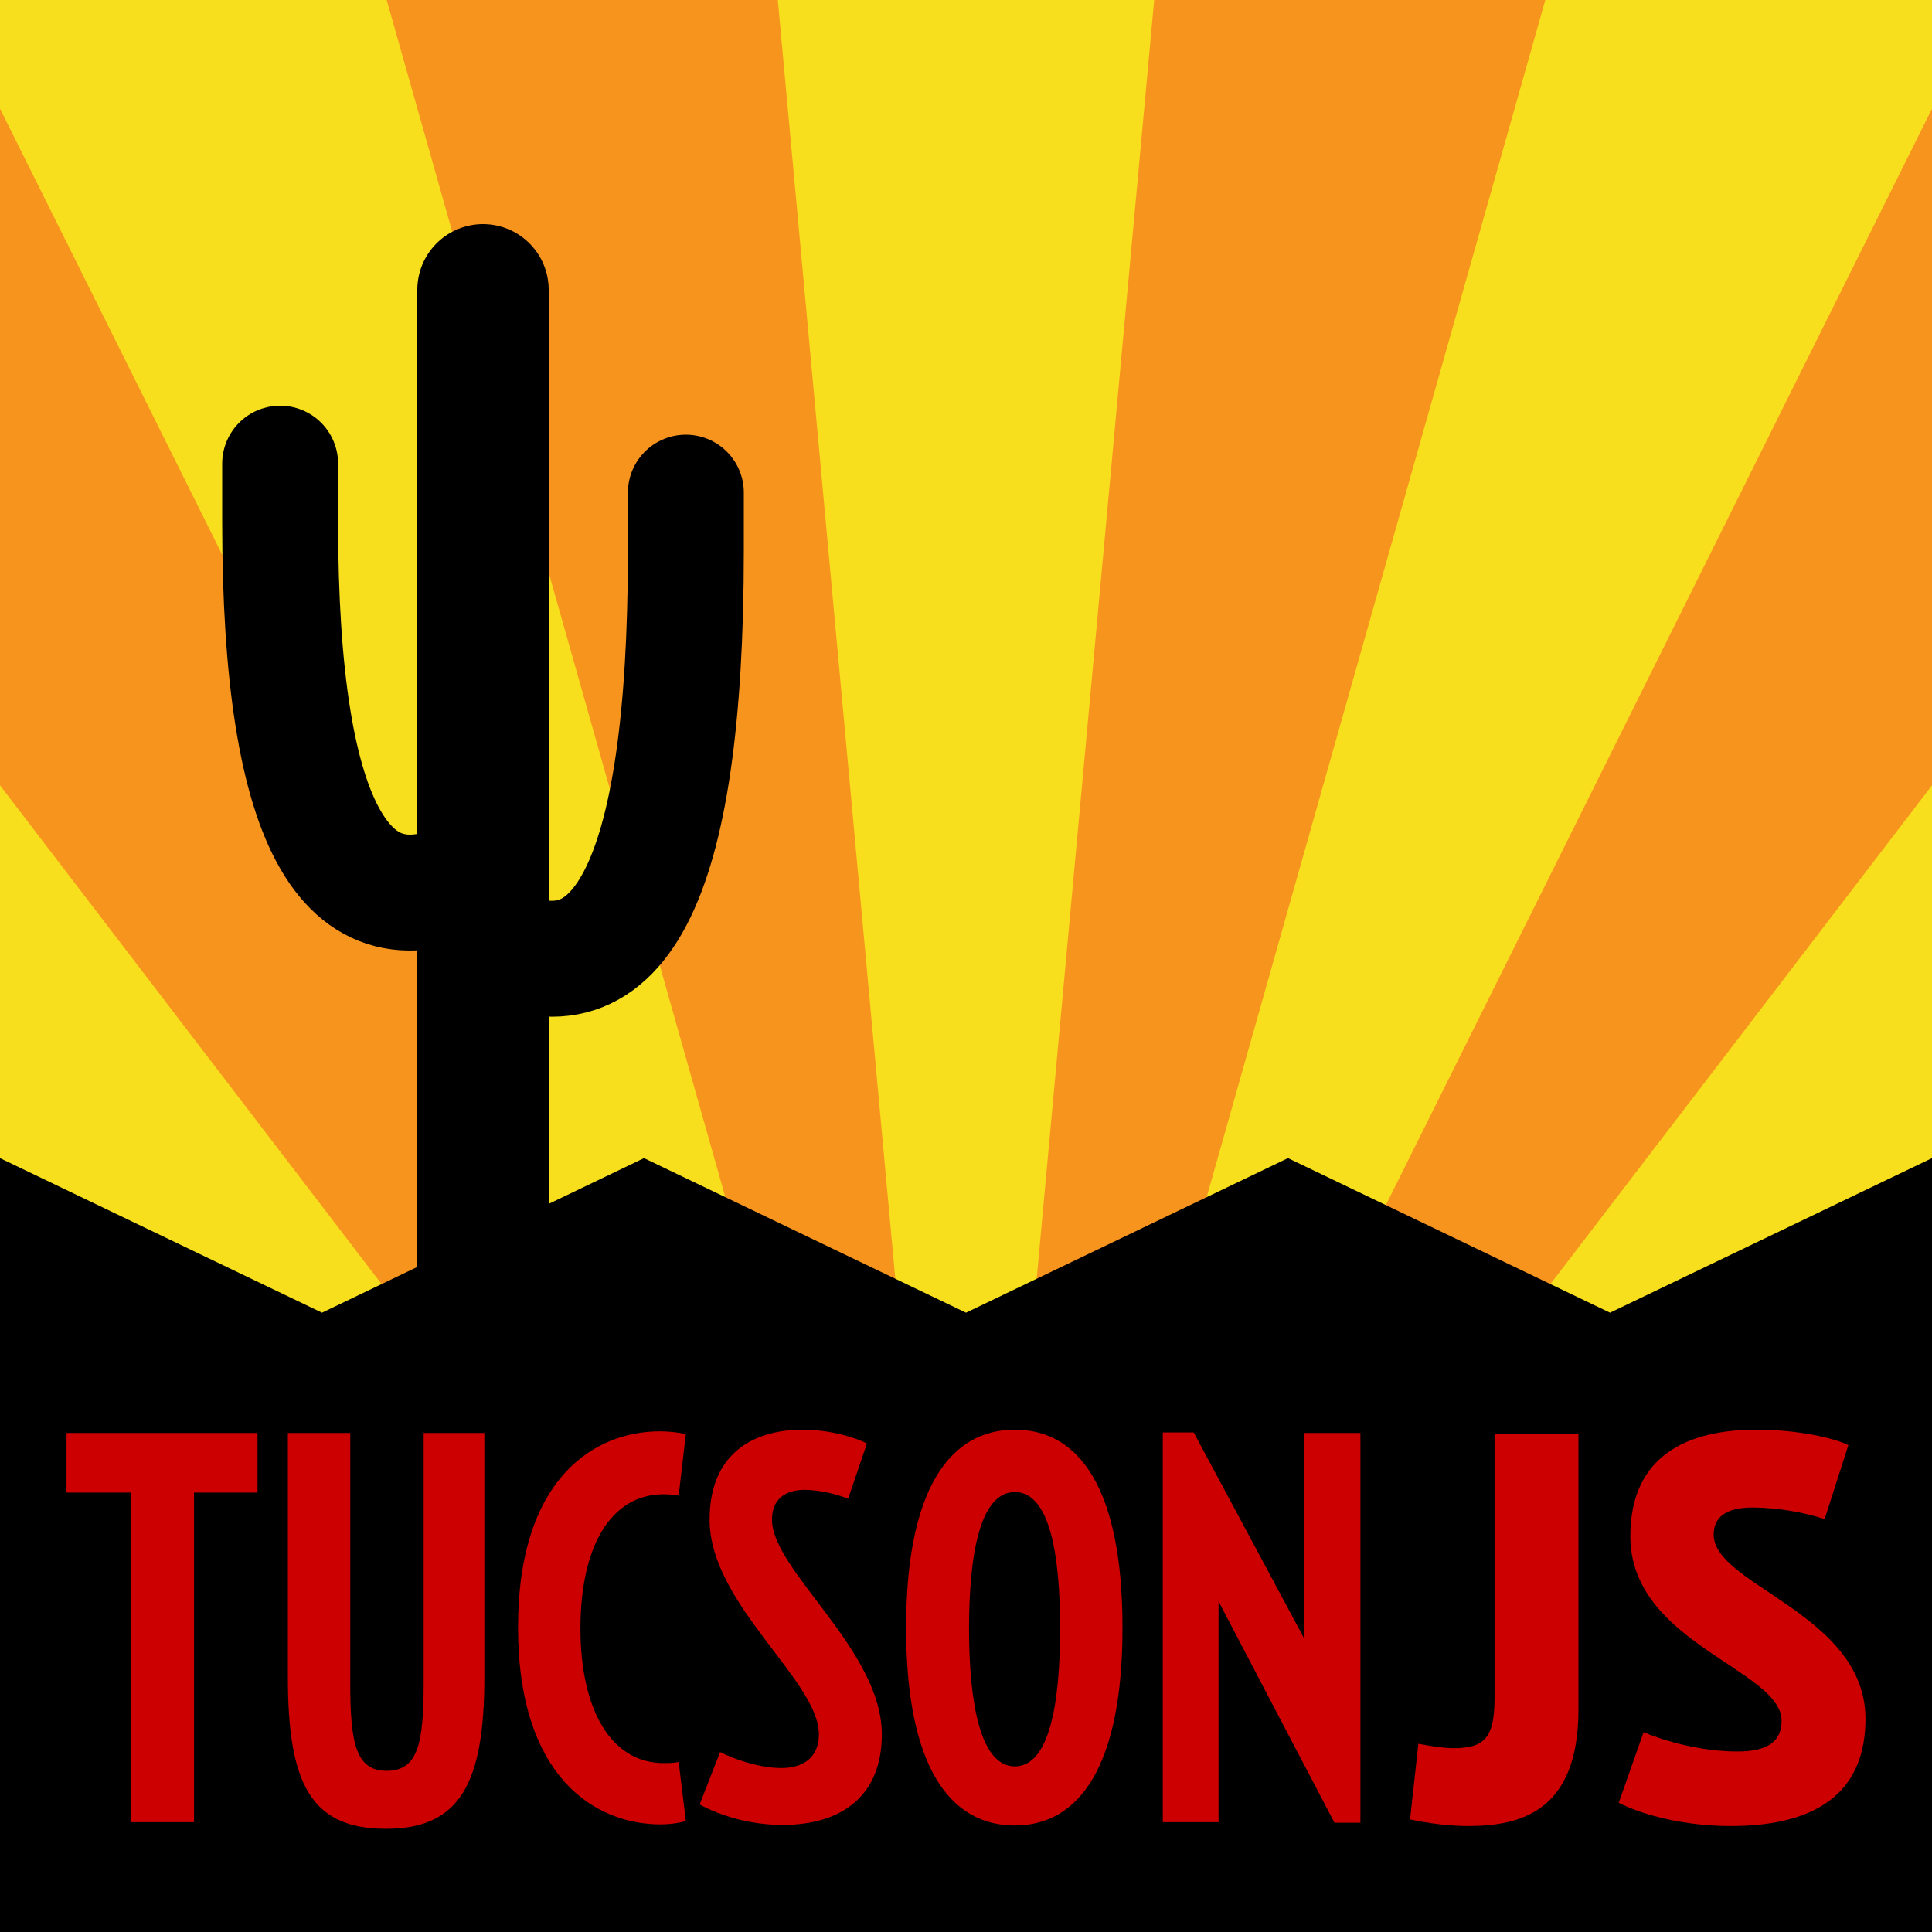 <svg xmlns="http://www.w3.org/2000/svg" viewBox="0 0 1000 1000" preserveAspectRatio="xMinYMin"><g clip-path="url(#__vecs_clipped_drawing_group_path_1426783221277)"><polygon x="0" y="0" fill="#f7df1e" points="500 1060 1502 500 1454.75 804.072"/><polygon x="50" y="50" fill="#F7941E" points="500 1060 1461.41 782.296 1330.41 1060.74"/><polygon x="100" y="100" fill="#f7df1e" points="500 1060 1342.94 1041.72 1138.79 1271.98"/><polygon x="150" y="150" fill="#F7941E" points="500 1060 1156.17 1257.26 895.425 1420.68"/><polygon x="200" y="200" fill="#f7df1e" points="500 1060 916.246 1411.45 620.024 1494.79"/><polygon x="250" y="250" fill="#F7941E" points="500 1060 642.599 1491.8 334.898 1488.3"/><polygon x="300" y="300" fill="#f7df1e" points="500 1060 357.401 1491.8 63.149 1401.76"/><polygon x="350" y="350" fill="#F7941E" points="500 1060 83.754 1411.45 -173.21 1242.15"/><polygon x="400" y="400" fill="#f7df1e" points="500 1060 -156.17 1257.26 -355.029 1022.43"/><polygon x="450" y="450" fill="#F7941E" points="500 1060 -342.936 1041.72 -467.579 760.375"/><polygon x="500" y="500" fill="#f7df1e" points="500 1060 -461.412 782.296 -501.741 477.229"/><polygon x="550" y="550" fill="#F7941E" points="500 1060 -502 500 -454.748 195.928"/><polygon x="600" y="600" fill="#f7df1e" points="500 1060 -461.412 217.704 -330.408 -60.738"/><polygon x="650" y="650" fill="#F7941E" points="500 1060 -342.936 -41.722 -138.792 -271.977"/><polygon x="700" y="700" fill="#f7df1e" points="500 1060 -156.17 -257.261 104.575 -420.675"/><polygon x="750" y="750" fill="#F7941E" points="500 1060 83.754 -411.451 379.976 -494.786"/><polygon x="800" y="800" fill="#f7df1e" points="500 1060 357.401 -491.801 665.102 -488.304"/><polygon x="850" y="850" fill="#F7941E" points="500 1060 642.599 -491.801 936.851 -401.757"/><polygon x="900" y="900" fill="#f7df1e" points="500 1060 916.246 -411.451 1173.21 -242.154"/><polygon x="950" y="950" fill="#F7941E" points="500 1060 1156.17 -257.261 1355.03 -22.426"/><polygon x="1000" y="1000" fill="#f7df1e" points="500 1060 1342.94 -41.722 1467.58 239.625"/><polygon x="1050" y="1050" fill="#F7941E" points="500 1060 1461.41 217.704 1501.74 522.771"/><path fill-opacity="0" stroke-width="68" stroke="black" stroke-linecap="round" d="M 250 150 l 0 1000"/><path fill-opacity="0" stroke-width="60" stroke="black" stroke-linecap="round" d="M 250 450 q -105,60 -105,-180 l 0 -30"/><path fill-opacity="0" stroke-width="60" stroke="black" stroke-linecap="round" d="M 250 485 q 105,60 105,-200 l 0 -30"/><polygon stroke-width="1" stroke="black" fill="black" x="0" y="300" points="0 600 166.667 680 333.333 600 500 680 666.667 600 833.333 680 1000 600 1001 1001 -1 1001"/><svg version="1.1" width="1000px" height="1000px" x="34.429" y="740" viewBox="0 0 700 700"><path fill="#C00" d="M 0 0  M 23.2 22.8 L 23.2 142.2 L 46.2 142.2 L 46.2 22.8 L 69.2 22.8 L 69.2 1.2 L 0.0 1.2 L 0.0 22.8 Z M 115.8 144.6 C 142.6 144.6 151.4 128.0 151.4 89.6 L 151.4 1.2 L 129.4 1.2 L 129.4 91.6 C 129.4 113.6 127.4 123.6 116.0 123.6 C 104.8 123.6 102.8 113.6 102.8 91.6 L 102.8 1.2 L 80.2 1.2 L 80.2 89.6 C 80.2 128.4 88.6 144.6 115.8 144.6 Z M 163.6 71.6 C 163.6 126.0 191.6 143.0 215.2 143.0 C 218.4 143.0 221.6 142.6 224.4 141.8 L 221.8 120.4 C 219.8 120.8 218.0 120.8 216.4 120.8 C 197.0 120.8 186.2 101.0 186.2 72.0 C 186.2 42.6 197.0 23.4 216.4 23.4 C 218.2 23.4 220.0 23.6 221.8 23.8 L 224.4 1.6 C 221.6 1.0 218.4 0.6 215.0 0.6 C 191.6 0.6 163.6 17.2 163.6 71.6 Z M 259.4 143.2 C 281.2 143.2 295.4 132.4 295.4 110.4 C 295.4 79.8 255.6 51.0 255.6 32.6 C 255.6 25.2 260.4 21.8 267.4 21.8 C 272.4 21.8 278.6 23.2 283.2 25.0 L 290.0 5.0 C 286.2 3.0 277.0 0.0 266.6 0.0 C 250.4 0.0 233.0 7.4 233.0 32.6 C 233.0 63.2 272.6 90.8 272.6 110.4 C 272.6 117.8 268.0 122.6 259.0 122.6 C 250.8 122.6 241.4 119.2 236.8 116.8 L 229.4 135.8 C 236.4 139.6 247.2 143.2 259.4 143.2 Z M 343.6 143.4 C 367.0 143.4 382.6 121.8 382.6 71.8 C 382.6 21.4 367.0 0.0 343.6 0.0 C 320.0 0.0 304.2 21.6 304.2 71.8 C 304.2 122.0 320.0 143.4 343.6 143.4 Z M 343.6 122.0 C 331.2 122.0 327.0 99.4 327.0 72.0 C 327.0 44.4 331.2 22.6 343.6 22.6 C 356.0 22.6 360.0 44.4 360.0 72.0 C 360.0 99.6 356.0 122.0 343.6 122.0 Z M 459.4 142.4 L 468.8 142.4 L 468.8 1.2 L 448.4 1.2 L 448.4 75.6 L 408.4 1.0 L 397.2 1.0 L 397.2 142.2 L 417.4 142.2 L 417.4 62.2 Z Z"/></svg><svg version="1.1" width="1000px" height="1000px" viewBox="0 0 700 700" x="729.857" y="740"><path fill="#C00" d="M 0 0  M 21.0 143.6 C 40.2 143.6 61.0 138.2 61.0 101.4 L 61.0 1.4 L 30.6 1.4 L 30.6 97.2 C 30.6 111.6 27.0 115.4 15.8 115.4 C 12.4 115.4 8.2 114.8 3.0 113.8 L 0.0 141.2 C 6.4 142.6 14.2 143.6 21.0 143.6 Z M 116.2 143.6 C 149.6 143.6 165.0 129.6 165.0 104.8 C 165.0 83.0 147.0 70.4 131.6 60.0 C 120.2 52.4 110.0 46.0 110.0 38.0 C 110.0 31.6 114.6 28.2 124.0 28.2 C 133.2 28.2 143.0 30.0 150.2 32.4 L 158.8 5.6 C 154.0 3.2 141.2 0.0 125.4 0.0 C 100.8 0.0 79.8 9.2 79.8 38.6 C 79.8 61.0 98.0 73.6 113.4 83.8 C 124.8 91.4 134.6 97.6 134.6 105.4 C 134.6 113.4 129.0 116.6 118.6 116.6 C 105.0 116.6 91.6 112.6 84.6 109.6 L 75.6 135.2 C 84.8 139.8 99.6 143.6 116.2 143.6 Z Z"/></svg></g><defs><clipPath id="__vecs_clipped_drawing_group_path_1426783221277"><rect width="1000" height="1000" x="0" y="0"/></clipPath></defs></svg>
